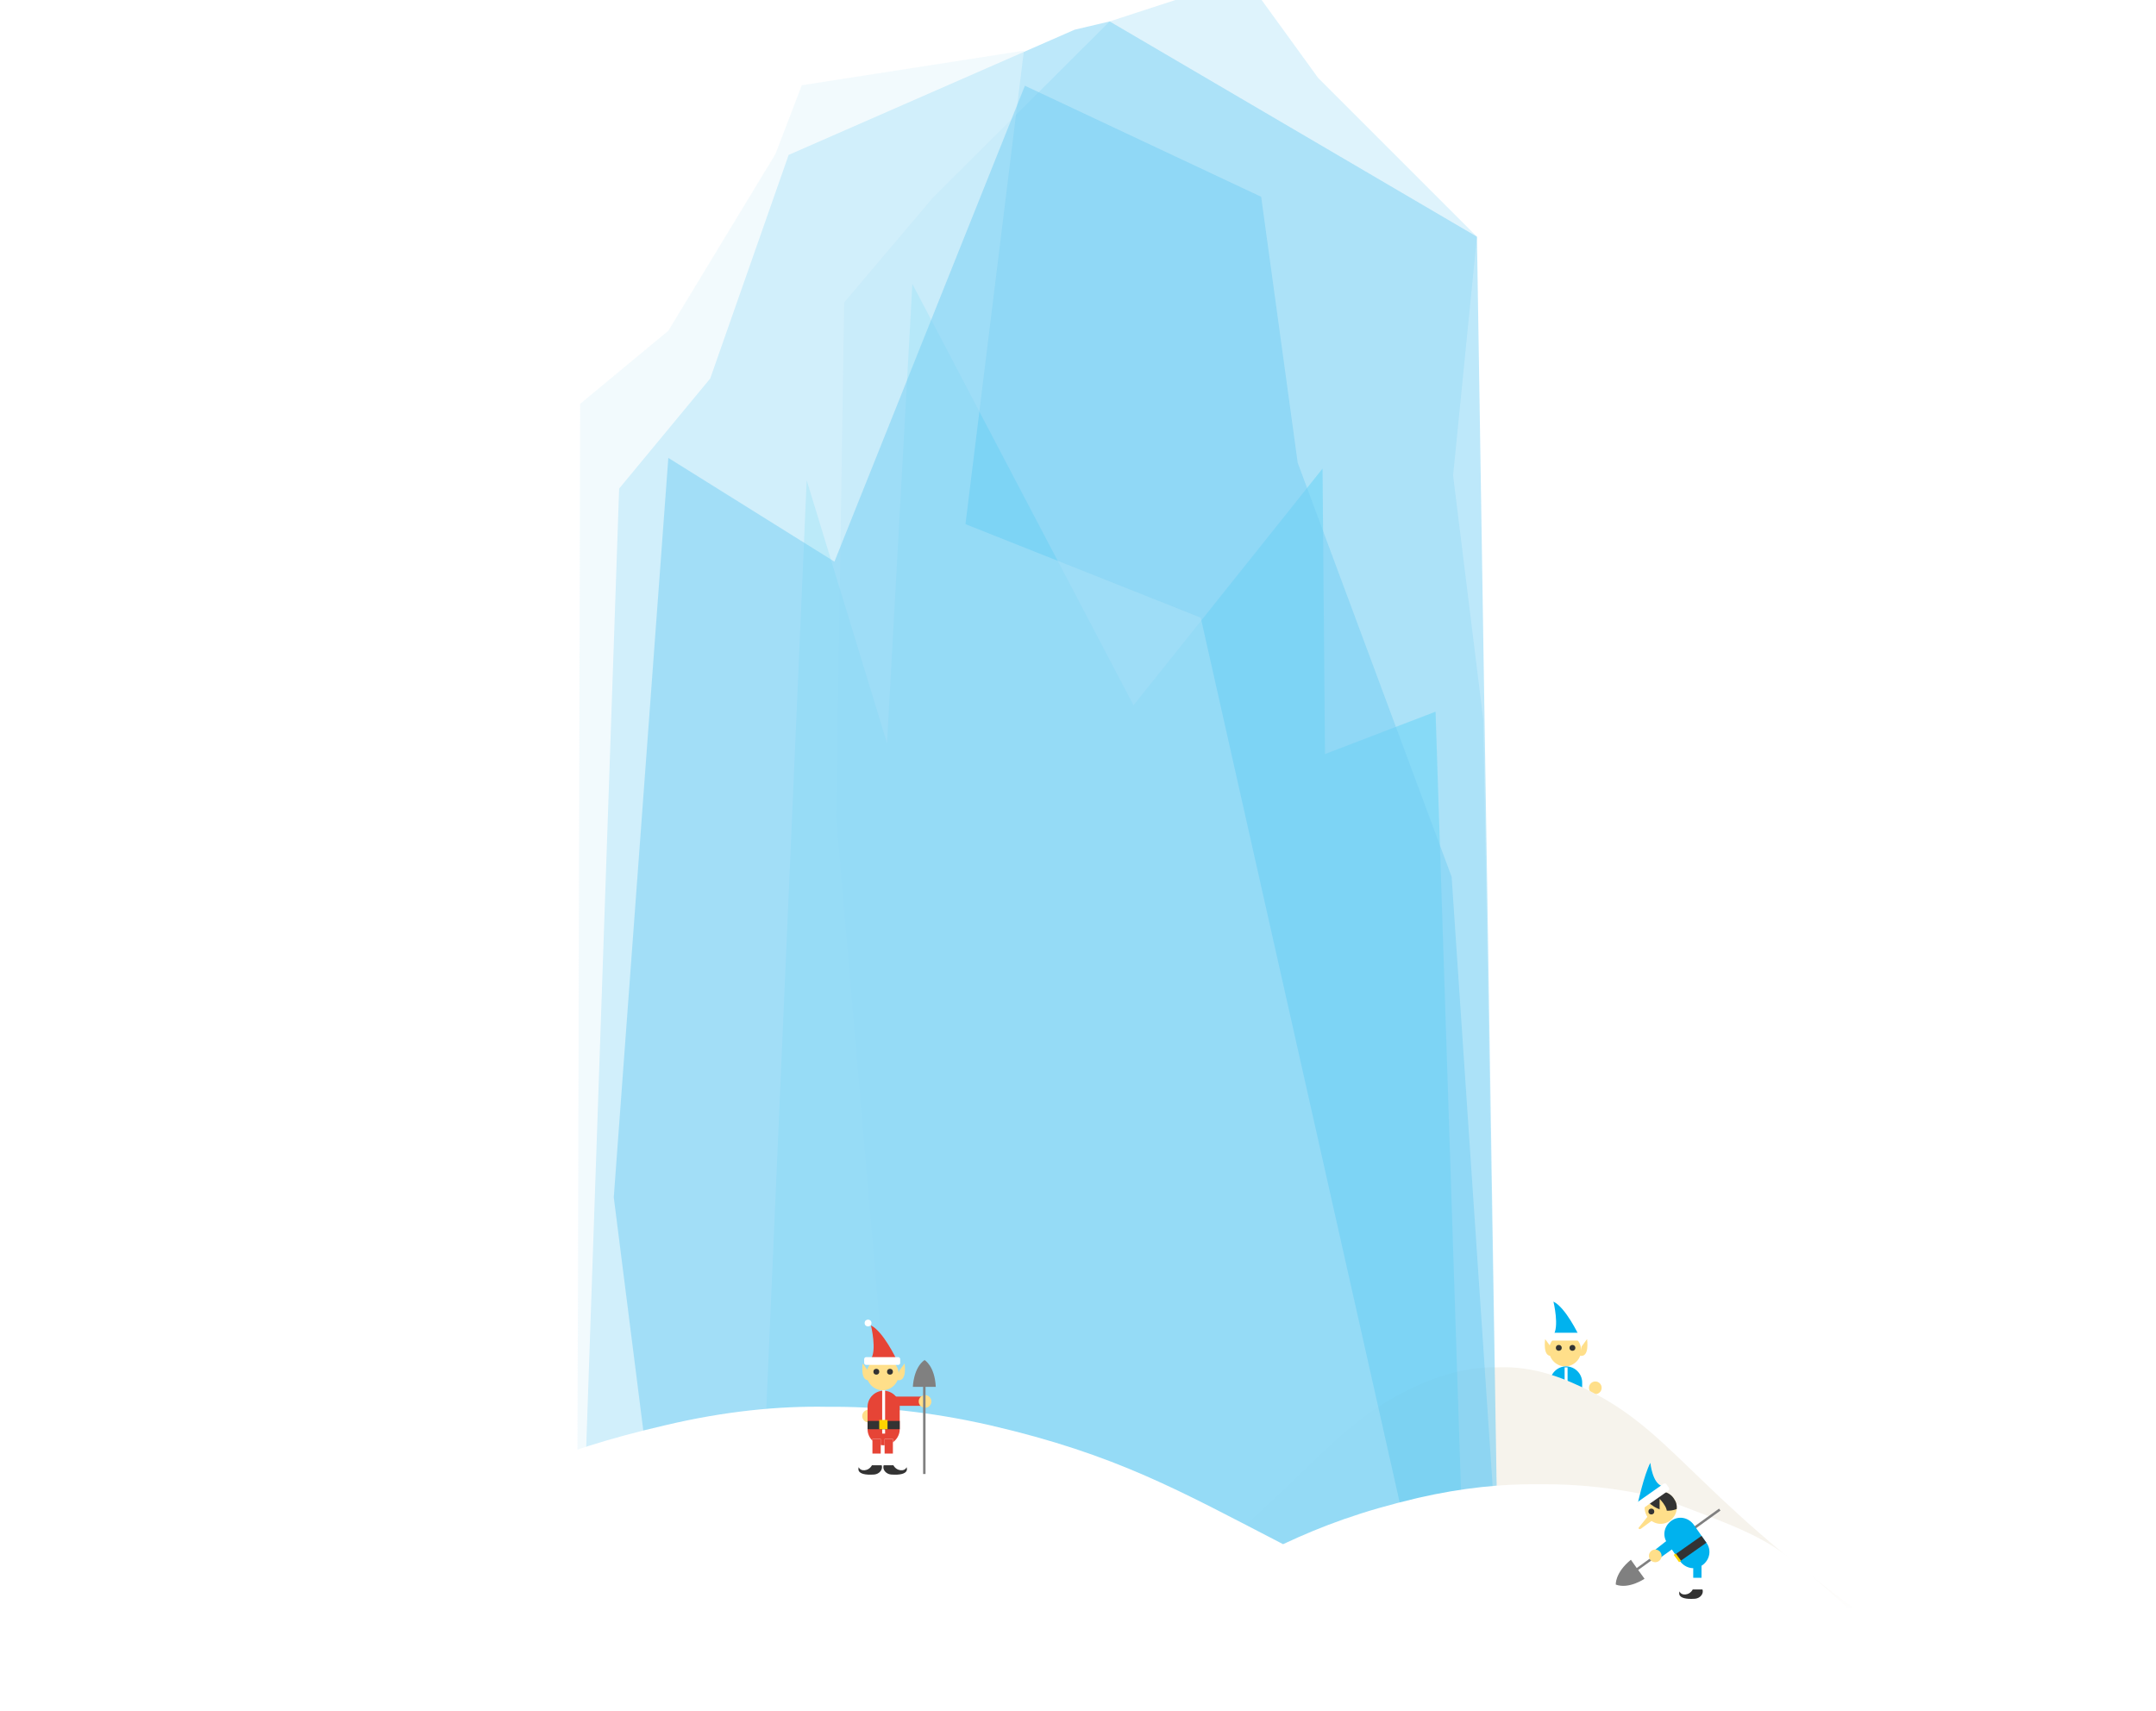 <svg id="slice" xmlns="http://www.w3.org/2000/svg" viewBox="-168 443.6 442.6 351.2"><style>.st0{fill:#ffdf8a}.st1{fill:#00b2ee}.st2{fill:#FFF}.st3{fill:#333}.st4{fill:url(#SVGID_1_)}.st5{fill:#75cef4;enable-background:new}.st5,.st6{opacity:.48}.st7{opacity:.5;fill:#75cef4;enable-background:new}.st8{fill:#00bff0}.st8,.st9{opacity:.5;enable-background:new}.st9{fill:#e6f6fd}.st10{fill:url(#SVGID_2_)}.st11{fill:#e64436}.st12{fill:#ffd400}.st13{fill:gray}</style><g id="XMLID_77_"><g id="XMLID_78_"><circle class="st0" cx="159.5" cy="728.5" r="1.3"/><circle class="st0" cx="147.6" cy="728.6" r="1.3"/><path class="st1" d="M156.1 717.7s-2.7-5.7-5.2-6.9c0 0 1.3 5.3-.1 7l5.3-.1z"/><path class="st0" d="M150 720.8c0 1.8 1.5 3.3 3.3 3.3s3.3-1.5 3.3-3.3c0-1.8-1.5-3.3-3.3-3.3-1.8-.1-3.3 1.4-3.3 3.3z"/><path class="st2" d="M149.5 718.4c0 .2.2.4.4.4h6.6c.2 0 .4-.2.4-.4v-.8c0-.2-.2-.4-.4-.4H150c-.2 0-.4.2-.4.4v.8h-.1z"/><circle class="st3" cx="154.8" cy="720.3" r=".6"/><circle class="st3" cx="152" cy="720.3" r=".6"/><path class="st1" d="M156.8 728.5v-1.1c0-1.8-1.5-3.3-3.3-3.3s-3.3 1.5-3.3 3.3v1.1"/><path class="st2" d="M153.2 724.3h.6v5.2h-.6v-5.2z"/><circle class="st2" cx="150.3" cy="710.2" r=".7"/><path class="st0" d="M156.7 720l1.1-1.5s.6 3.9-1.5 3.4l.4-1.9zm-6.4 0l-1.1-1.5s-.6 3.9 1.5 3.4l-.4-1.9z"/><linearGradient id="SVGID_1_" gradientUnits="userSpaceOnUse" x1="139.5" y1="727.347" x2="139.5" y2="768.634" gradientTransform="translate(0 5.6)"><stop offset=".073" stop-color="#f6f3ec"/><stop offset=".624" stop-color="#f6f3ec"/><stop offset="1" stop-color="#f6f3ec" stop-opacity="0"/></linearGradient><path class="st4" d="M216 776.2c-38.3-27.3-40.6-39.9-61.4-48.8-5.5-2.4-10.5-3.3-15.1-3.1-4.5-.1-9.5.8-15.1 3.1-20.8 8.9-23.1 21.5-61.4 48.8h153z"/><path id="XMLID_89_" class="st5" d="M139.5 764.9l-4.3-272.7L59.8 448l-7.2 1.7-58.7 25.7-16.1 45.9-18.7 22.6-7.6 221.3 188-.3z"/><g id="XMLID_82_" class="st6"><path id="XMLID_86_" class="st7" d="M139.5 764.6l-3-173.2-6.2-50.2 4.9-49-32.6-32.6-11.6-16H73.3L59.8 448l-36.3 36.2-18.2 21.5-1.6 105.8 13.2 153.7 122.6-.6z"/><path id="XMLID_85_" class="st8" d="M132.4 764.2l-5.7-174.5-22.7 8.7-.5-58.6-38.8 48.6-45.4-86.5-5.2 94.3-16.5-54-9.7 223 144.5-1z"/></g><path id="XMLID_81_" class="st9" d="M-49.5 764.5l.6-238 18.1-15 22-36.3 5.4-14.1 45.6-7.1-12 97.2 48.3 19.2 43.8 194.8-171.8-.7z"/><path id="XMLID_80_" class="st7" d="M139.5 764.7L130 623.6l-31.6-85-7.5-54.6-48.5-22.8-39.1 97.7-34.1-21.3L-42 689.4l9.6 75.8 171.9-.5z"/></g><linearGradient id="SVGID_2_" gradientUnits="userSpaceOnUse" x1="-262.767" y1="726.857" x2="-262.767" y2="789.201" gradientTransform="matrix(-1 0 0 1 -229.44 5.6)"><stop offset=".073" stop-color="#FFF"/><stop offset=".624" stop-color="#FFF"/><stop offset="1" stop-color="#FFF" stop-opacity="0"/></linearGradient><path class="st10" d="M-168 794.8h402.7c-41.4-36.5-31.7-32.3-61.8-43.7-9.1-2.1-17.5-2.9-24.9-2.8-7.5-.1-15.8.7-24.9 2.8-11.5 2.7-19.6 5.7-27.7 9.5-21.3-11-34.2-18.4-60.1-24.4-12.3-2.8-23.4-3.9-33.4-3.8-10-.2-21.2.9-33.4 3.8C-77.9 746.9-83 762-168 794.8z"/><circle class="st0" cx="10.3" cy="734.3" r="1.3"/><path class="st11" d="M16 722.6s-2.7-5.7-5.2-6.9c0 0 1.3 5.3-.1 7l5.3-.1z"/><path class="st0" d="M9.9 725.7c0 1.8 1.5 3.3 3.3 3.3s3.3-1.5 3.3-3.3-1.5-3.3-3.3-3.3-3.3 1.5-3.3 3.3z"/><path class="st2" d="M9.4 723.4c0 .2.2.4.4.4h6.6c.2 0 .4-.2.4-.4v-.8c0-.2-.2-.4-.4-.4H9.8c-.2 0-.4.2-.4.4v.8z"/><circle class="st3" cx="14.7" cy="725.2" r=".6"/><circle class="st3" cx="11.9" cy="725.2" r=".6"/><path class="st11" d="M15.3 730.3h6.6v1.9h-6.6v-1.9z"/><path class="st11" d="M10.1 737c0 1.8 1.5 3.3 3.3 3.3s3.3-1.5 3.3-3.3v-4.6c0-1.8-1.5-3.3-3.3-3.3s-3.3 1.5-3.3 3.3v4.6z"/><path class="st2" d="M15.3 739v5.7h-1.7V739"/><path class="st11" d="M15.3 739v3h-1.7v-3"/><path class="st3" d="M13.4 744.4h2c.7 1.3 2.4 1.3 2.7.4 0 0 .9 1.8-3.2 1.5-1-.1-1.8-1-1.5-1.9z"/><path class="st2" d="M11.1 739v5.7h1.7V739"/><path class="st11" d="M11.1 739v3h1.7v-3"/><path class="st3" d="M13 744.4h-2c-.7 1.3-2.4 1.3-2.7.4 0 0-.9 1.8 3.2 1.5 1-.1 1.8-1 1.5-1.9z"/><path class="st2" d="M13.1 729h.6v8.9h-.6V729z"/><path class="st3" d="M10.1 735.3h6.6v1.7h-6.6v-1.7z"/><path class="st12" d="M12.5 735.1h1.7v1.9h-1.7v-1.9z"/><circle class="st2" cx="10.2" cy="715.2" r=".7"/><path class="st0" d="M16.6 725l1.1-1.5s.6 3.9-1.5 3.4l.4-1.9zm-6.4 0l-1.1-1.5s-.6 3.9 1.5 3.4l-.4-1.9z"/><circle class="st0" cx="21.9" cy="731.3" r="1.3"/><path class="st13" d="M19.4 728.3s.1-3.9 2.4-5.5c0 0 2.1 1.2 2.3 5.5H22v17.9h-.5v-17.9h-2.1zm150.2 39.4s-3.2 2.2-5.9 1.2c0 0-.2-2.4 3.1-5.1l1.2 1.7 16.9-12.2.3.4-16.9 12.2 1.3 1.8z"/><path class="st1" d="M168.1 752.7s1.4-6.4 2.7-8.8c0 0 .4 4.3 2.5 4.8l-5.2 4z"/><path class="st0" d="M170.2 755c1.1 1.5 3.1 1.9 4.6.8 1.5-1.1 1.9-3.1.8-4.6s-3.1-1.9-4.6-.8c-1.5 1-1.8 3.1-.8 4.6z"/><path class="st3" d="M170 751.6c.2-.5.6-.9 1-1.2 1.5-1.1 3.6-.7 4.6.8.5.7.7 1.4.6 2.2-3 1.1-5.3-.8-6.2-1.8z"/><path class="st0" d="M172.7 754.3v-3s2.8 2.8.7 3.6l-.7-.6z"/><path class="st2" d="M168.5 753.3c.1.2.4.2.6.1l5.4-3.8c.2-.1.2-.4.1-.6l-.5-.7c-.1-.2-.4-.2-.6-.1l-5.4 3.8c-.2.1-.2.4-.1.6l.5.7z"/><circle class="st3" cx="171" cy="753.9" r=".6"/><path class="st1" d="M176.9 764.1c1.1 1.5 3.1 1.9 4.6.8 1.5-1.1 1.9-3.1.8-4.6l-2.6-3.7c-1.1-1.5-3.1-1.9-4.6-.8s-1.9 3.1-.8 4.6l2.6 3.7z"/><path class="st2" d="M179.6 766.1v4.1h1.7v-4.1"/><path class="st1" d="M180.9 763.8c-1.2 0-1.3.6-1.3 1.2v2.5h1.7v-2.8l-.4-.9z"/><path class="st3" d="M181.5 769.9h-2c-.7 1.3-2.4 1.3-2.7.4 0 0-.9 1.8 3.2 1.5 1-.1 1.8-1 1.5-1.9zm.8-9.6l-5.4 3.8-1-1.4 5.4-3.8 1 1.4z"/><path class="st12" d="M177.1 764l-.4.3-1.1-1.5.4-.3 1.1 1.5z"/><path class="st0" d="M170.5 754.6l-2 2.5c-.3.2 0 .6.4.3l3-2.2-1.4-.6z"/><path class="st1" d="M171.6 761.9l3.8-3 .9 2-3.9 2.8-.8-1.8z"/><circle class="st0" cx="171.8" cy="763" r="1.3"/></g></svg>